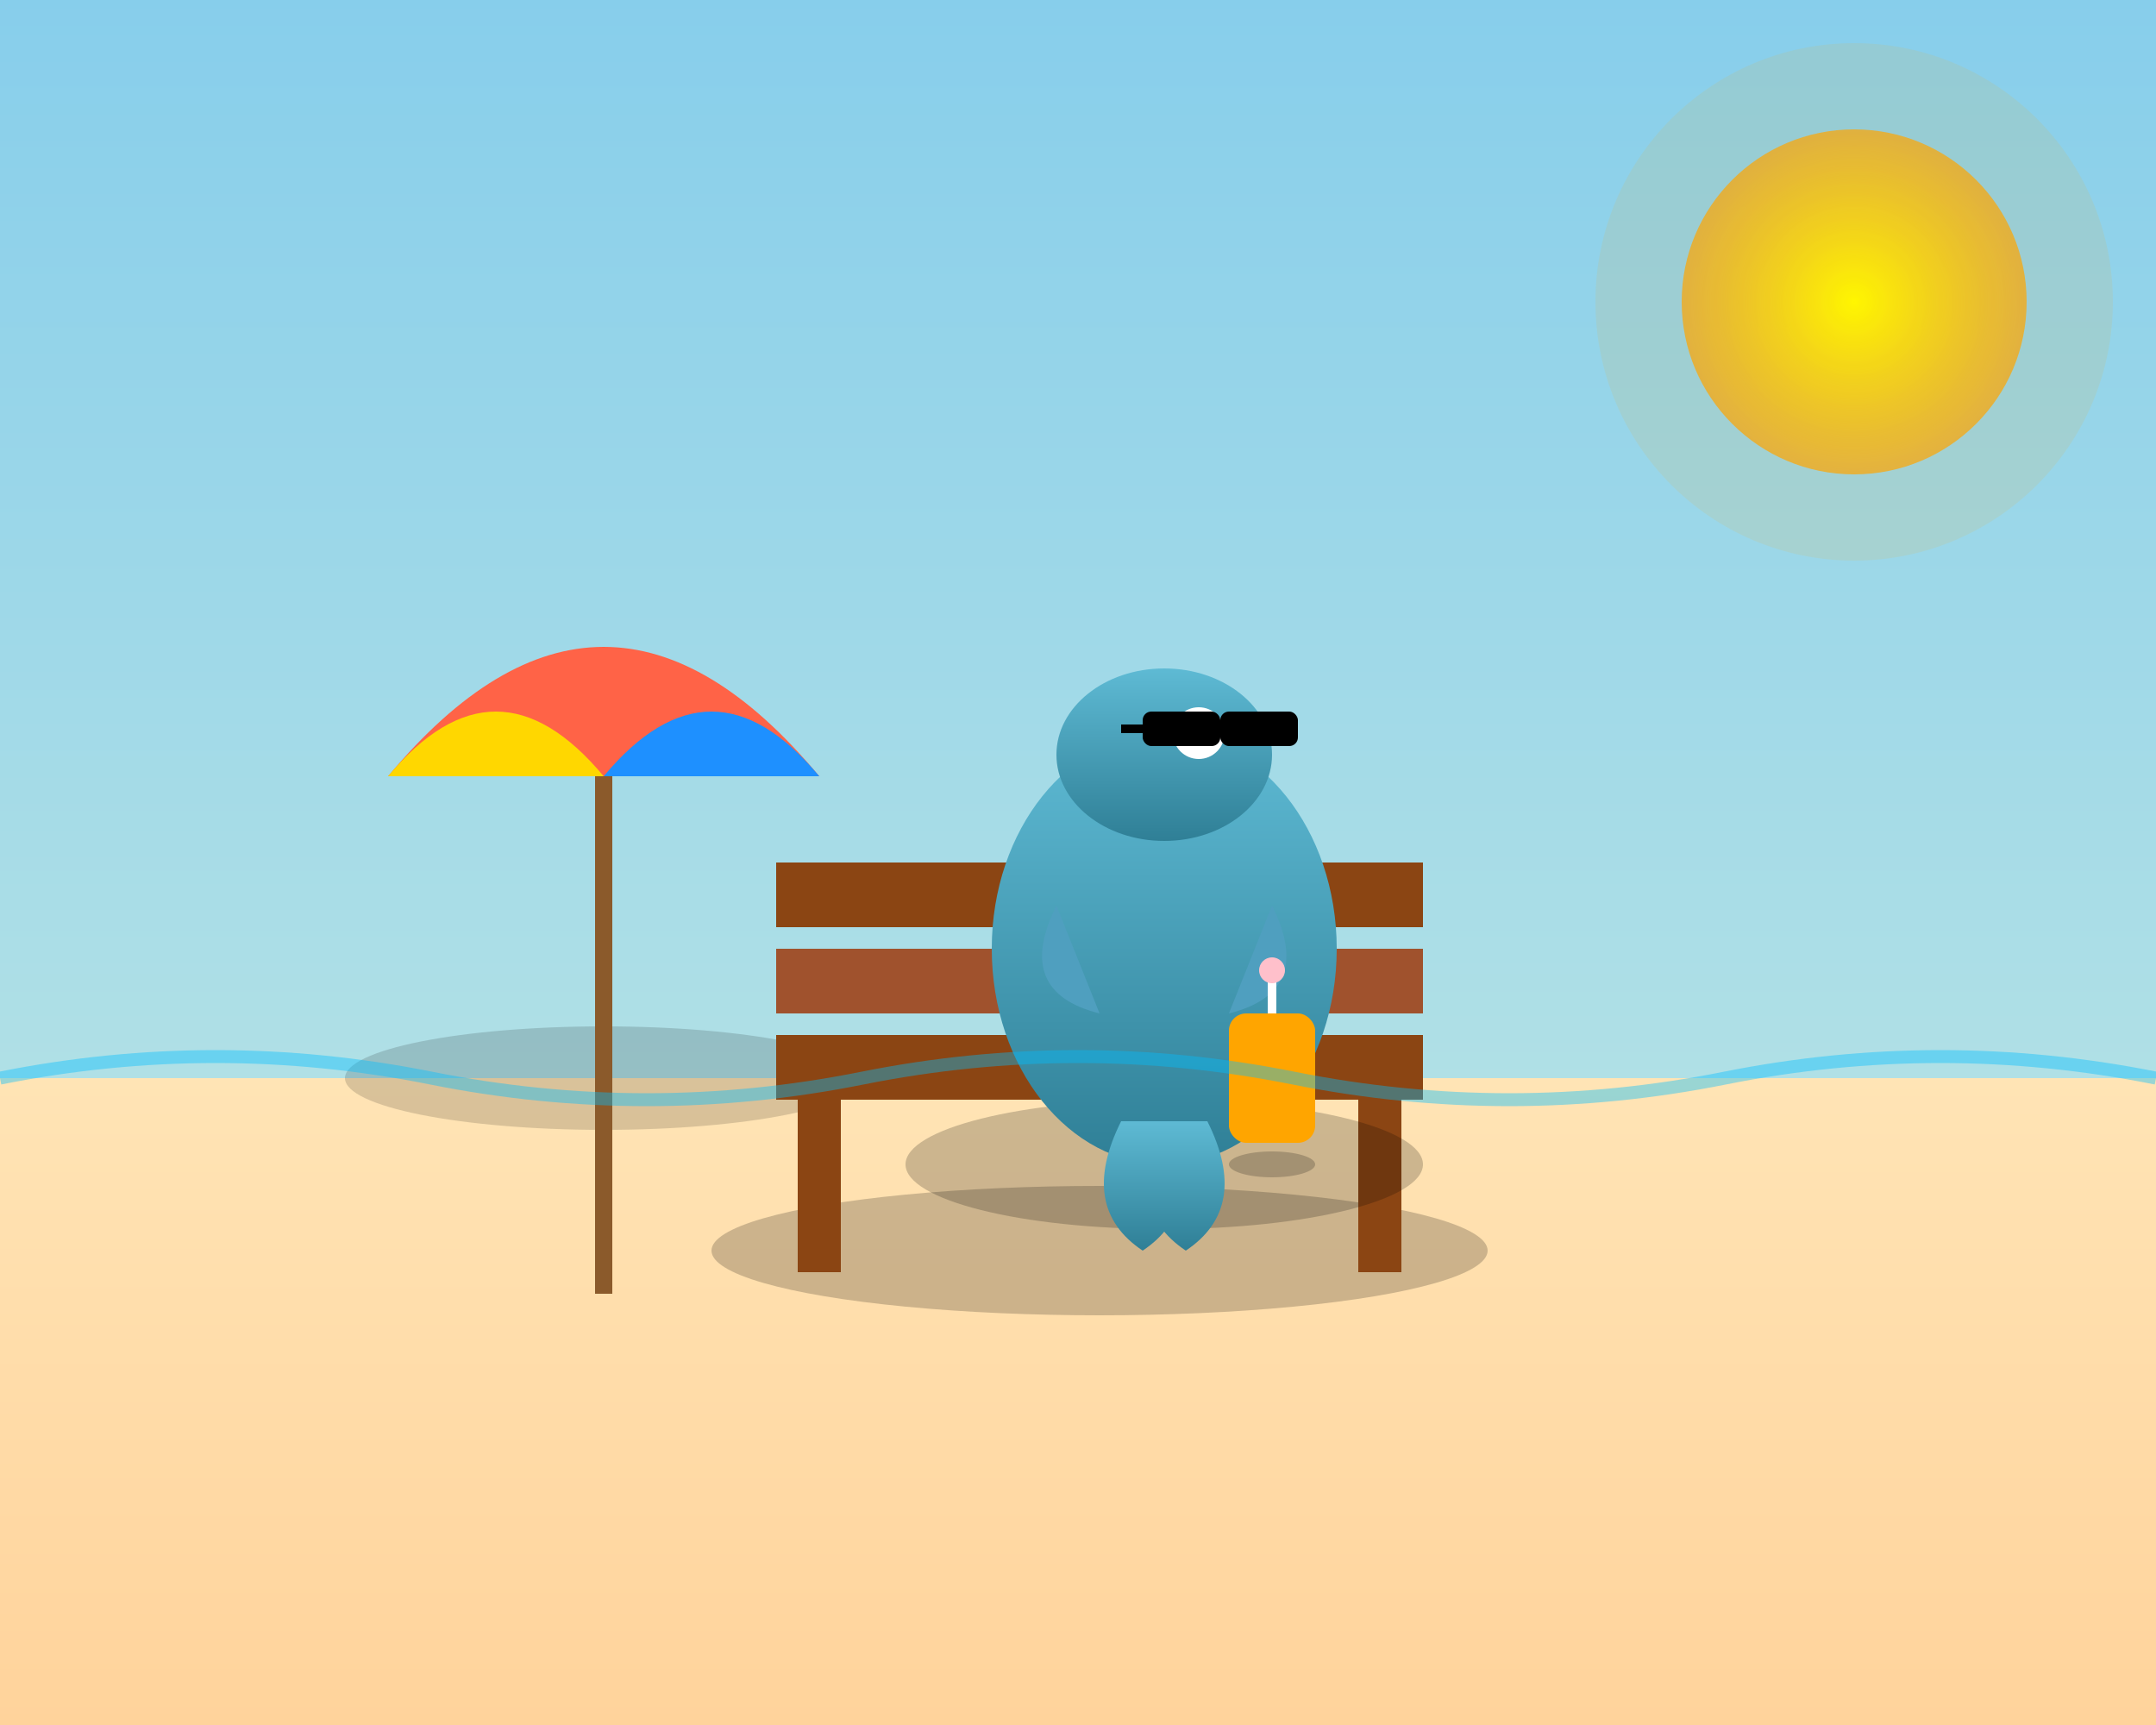 <svg xmlns="http://www.w3.org/2000/svg" viewBox="0 0 500 400">
  <rect x="0" y="0" width="500" height="400" fill="#333333" stroke="none"/>
  <!-- Gradients -->
  <defs>
    <linearGradient id="skyGradient" x1="0" y1="0" x2="0" y2="1">
      <stop offset="0%" stop-color="#87CEEB"/>
      <stop offset="100%" stop-color="#B0E0E6"/>
    </linearGradient>
    <linearGradient id="sandGradient" x1="0" y1="0" x2="0" y2="1">
      <stop offset="0%" stop-color="#FFE4B5"/>
      <stop offset="100%" stop-color="#FFD39B"/>
    </linearGradient>
    <linearGradient id="dolphinGradient" x1="0" y1="0" x2="0" y2="1">
      <stop offset="0%" stop-color="#5EBAD4"/>
      <stop offset="100%" stop-color="#2F7F96"/>
    </linearGradient>
    <radialGradient id="sunGradient" cx="50%" cy="50%" r="50%">
      <stop offset="0%" stop-color="yellow"/>
      <stop offset="100%" stop-color="orange" stop-opacity="0.7"/>
    </radialGradient>
  </defs>

  <!-- Sky & Sand -->
  <rect width="500" height="250" fill="url(#skyGradient)"/>
  <rect y="250" width="500" height="150" fill="url(#sandGradient)"/>

  <!-- Sun -->
  <circle cx="430" cy="70" r="40" fill="url(#sunGradient)"/>
  <circle cx="430" cy="70" r="60" fill="orange" opacity="0.1"/>

  <!-- Beach umbrella -->
  <g transform="translate(90,150)">
    <ellipse cx="50" cy="100" rx="60" ry="12" fill="rgba(0,0,0,0.15)"/>
    <rect x="48" y="30" width="4" height="120" fill="#8B5A2B"/>
    <path d="M0 30 Q50 -30 100 30 Z" fill="#FF6347"/>
    <path d="M0 30 Q25 0 50 30 Z" fill="#FFD700"/>
    <path d="M50 30 Q75 0 100 30 Z" fill="#1E90FF"/>
  </g>

  <!-- Beach chair -->
  <g transform="translate(180,200)">
    <ellipse cx="75" cy="90" rx="90" ry="15" fill="rgba(0,0,0,0.2)"/>
    <!-- Chair frame -->
    <rect width="150" height="15" fill="#8B4513"/>
    <rect y="20" width="150" height="15" fill="#A0522D"/>
    <rect y="40" width="150" height="15" fill="#8B4513"/>
    <rect x="5" y="55" width="10" height="40" fill="#8B4513"/>
    <rect x="135" y="55" width="10" height="40" fill="#8B4513"/>
  </g>

  <!-- Dolphin sitting like a human -->
  <g transform="translate(220,140)">
    <!-- Shadow under dolphin -->
    <ellipse cx="50" cy="130" rx="60" ry="15" fill="rgba(0,0,0,0.2)"/>

    <!-- Body upright -->
    <ellipse cx="50" cy="80" rx="40" ry="50" fill="url(#dolphinGradient)"/>
    
    <!-- Head -->
    <ellipse cx="50" cy="35" rx="25" ry="20" fill="url(#dolphinGradient)"/>
    
    <!-- Eyes -->
    <circle cx="58" cy="30" r="6" fill="white"/>
    <circle cx="58" cy="30" r="3" fill="black"/>
    <circle cx="60" cy="28" r="1.5" fill="white" opacity="0.8"/>
    
    <!-- Sunglasses -->
    <rect x="45" y="25" width="18" height="8" rx="2" fill="black"/>
    <rect x="63" y="25" width="18" height="8" rx="2" fill="black"/>
    <line x1="61" y1="29" x2="63" y2="29" stroke="black" stroke-width="2"/>
    <line x1="45" y1="29" x2="40" y2="29" stroke="black" stroke-width="2"/>

    <!-- Arms as flippers resting -->
    <path d="M25 70 Q15 90 35 95" fill="#4F9FBF"/> <!-- left flipper -->
    <path d="M75 70 Q85 90 65 95" fill="#4F9FBF"/> <!-- right flipper -->
    
    <!-- Juice cup in right flipper -->
    <g transform="translate(65,95)">
      <ellipse cx="10" cy="35" rx="10" ry="3" fill="rgba(0,0,0,0.2)"/>
      <rect x="0" y="0" width="20" height="30" rx="4" fill="orange"/>
      <line x1="10" y1="-10" x2="10" y2="0" stroke="white" stroke-width="2"/>
      <circle cx="10" cy="-10" r="3" fill="pink"/>
    </g>
    
    <!-- Legs: dolphin tail like crossed legs -->
    <path d="M40 120 Q30 140 45 150 Q60 140 50 120 Z" fill="url(#dolphinGradient)"/>
    <path d="M60 120 Q70 140 55 150 Q40 140 50 120 Z" fill="url(#dolphinGradient)"/>
  </g>

  <!-- Gentle waves -->
  <path d="M0 250 Q 50 240, 100 250 T 200 250 T 300 250 T 400 250 T 500 250" 
        fill="none" stroke="#00BFFF" stroke-width="3" opacity="0.4"/>
</svg>

